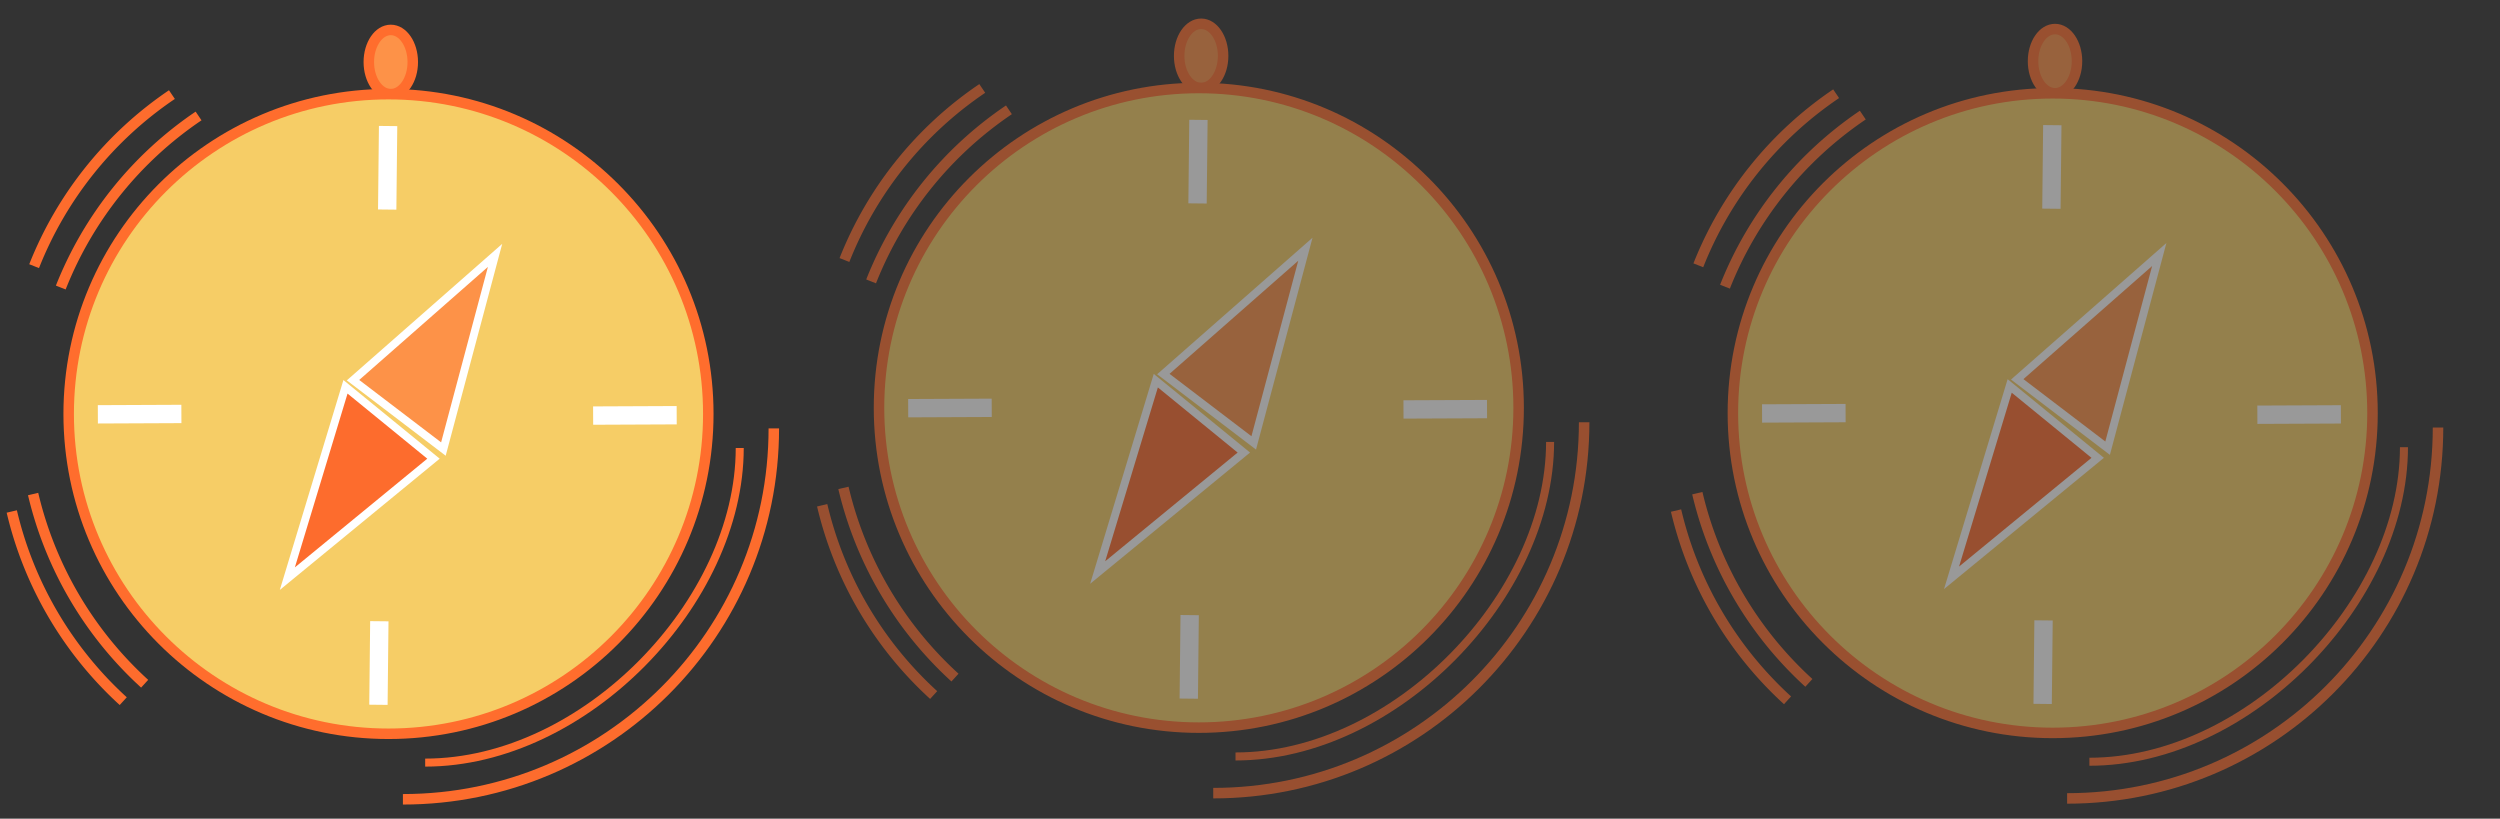 <svg xmlns="http://www.w3.org/2000/svg" width="1420" height="465" viewBox="0 0 1420 465"><rect x="0" y="0" width="1420" height="465" fill="#333333" stroke="none"/><defs><style>.cls-1,.cls-3{fill:#fd9248;}.cls-1,.cls-2{stroke:#ff6d2d;}.cls-1,.cls-2,.cls-3,.cls-4,.cls-5,.cls-6,.cls-7{stroke-miterlimit:10;}.cls-1,.cls-2,.cls-6{stroke-width:5.96px;}.cls-2{fill:#f6cd66;}.cls-3,.cls-4,.cls-5{stroke:#fff;}.cls-3,.cls-4{stroke-width:4.47px;}.cls-4{fill:#fd6c2d;}.cls-5,.cls-6,.cls-7{fill:none;}.cls-5{stroke-width:10.42px;}.cls-6,.cls-7{stroke:#fd6c2d;}.cls-7{stroke-width:4.55px;}.cls-8{opacity:0.5;}</style></defs><title>adventureicon-1</title><g id="Layer_2" data-name="Layer 2"><ellipse class="cls-1" cx="221.97" cy="35.24" rx="12.48" ry="18.24"/><circle class="cls-2" cx="220.66" cy="235.13" r="181.65"/><polygon class="cls-3" points="200.51 215.94 251.85 255.06 281.19 145.05 200.51 215.94"/><polygon class="cls-4" points="246.22 260.53 196.23 219.71 163.21 328.68 246.22 260.53"/><line class="cls-5" x1="103.03" y1="235.13" x2="55.58" y2="235.34"/><path class="cls-6" d="M439.53,243.32C439.53,359.67,345.2,454,228.85,454"/><path class="cls-6" d="M19.38,151.18A211.32,211.32,0,0,1,97.65,53.73"/><path class="cls-6" d="M34.52,163.32a211.39,211.39,0,0,1,78.27-97.45"/><path class="cls-6" d="M70,398.26A211.32,211.32,0,0,1,6.69,290.52"/><path class="cls-6" d="M82.16,388.36A211.35,211.35,0,0,1,18.81,280.61"/><line class="cls-5" x1="384.36" y1="235.84" x2="336.9" y2="236.05"/><line class="cls-5" x1="215.46" y1="352.86" x2="214.95" y2="400.32"/><line class="cls-5" x1="220.44" y1="71.58" x2="219.93" y2="119.03"/><path class="cls-7" d="M420.17,254.48C420.17,342,332,433.16,241.5,433.16"/><g class="cls-8"><ellipse class="cls-1" cx="682.25" cy="31.75" rx="12.48" ry="18.24"/><circle class="cls-2" cx="680.93" cy="231.64" r="181.65"/><polygon class="cls-3" points="660.78 212.46 712.12 251.57 741.46 141.56 660.78 212.46"/><polygon class="cls-4" points="706.5 257.05 656.5 216.22 623.48 325.19 706.5 257.05"/><line class="cls-5" x1="563.3" y1="231.64" x2="515.85" y2="231.85"/><path class="cls-6" d="M899.8,239.83c0,116.36-94.32,210.68-210.68,210.68"/><path class="cls-6" d="M479.65,147.69a211.39,211.39,0,0,1,78.27-97.45"/><path class="cls-6" d="M494.79,159.83a211.34,211.34,0,0,1,78.28-97.45"/><path class="cls-6" d="M530.32,394.78A211.4,211.4,0,0,1,467,287"/><path class="cls-6" d="M542.43,384.87a211.32,211.32,0,0,1-63.35-107.74"/><line class="cls-5" x1="844.63" y1="232.36" x2="797.18" y2="232.57"/><line class="cls-5" x1="675.73" y1="349.38" x2="675.22" y2="396.83"/><line class="cls-5" x1="680.71" y1="68.09" x2="680.2" y2="115.55"/><path class="cls-7" d="M880.45,251c0,87.52-88.22,178.67-178.68,178.67"/></g><g class="cls-8"><ellipse class="cls-1" cx="1167.25" cy="34.75" rx="12.48" ry="18.24"/><circle class="cls-2" cx="1165.93" cy="234.64" r="181.65"/><polygon class="cls-3" points="1145.78 215.46 1197.12 254.57 1226.46 144.56 1145.78 215.46"/><polygon class="cls-4" points="1191.49 260.05 1141.5 219.22 1108.48 328.19 1191.49 260.05"/><line class="cls-5" x1="1048.3" y1="234.64" x2="1000.85" y2="234.85"/><path class="cls-6" d="M1384.8,242.83c0,116.36-94.32,210.68-210.68,210.68"/><path class="cls-6" d="M964.65,150.69a211.39,211.39,0,0,1,78.27-97.45"/><path class="cls-6" d="M979.79,162.83a211.34,211.34,0,0,1,78.28-97.45"/><path class="cls-6" d="M1015.32,397.78A211.4,211.4,0,0,1,952,290"/><path class="cls-6" d="M1027.43,387.87a211.32,211.32,0,0,1-63.35-107.74"/><line class="cls-5" x1="1329.63" y1="235.36" x2="1282.18" y2="235.57"/><line class="cls-5" x1="1160.73" y1="352.38" x2="1160.22" y2="399.83"/><line class="cls-5" x1="1165.71" y1="71.09" x2="1165.2" y2="118.55"/><path class="cls-7" d="M1365.45,254c0,87.52-88.22,178.67-178.68,178.67"/></g></g></svg>
